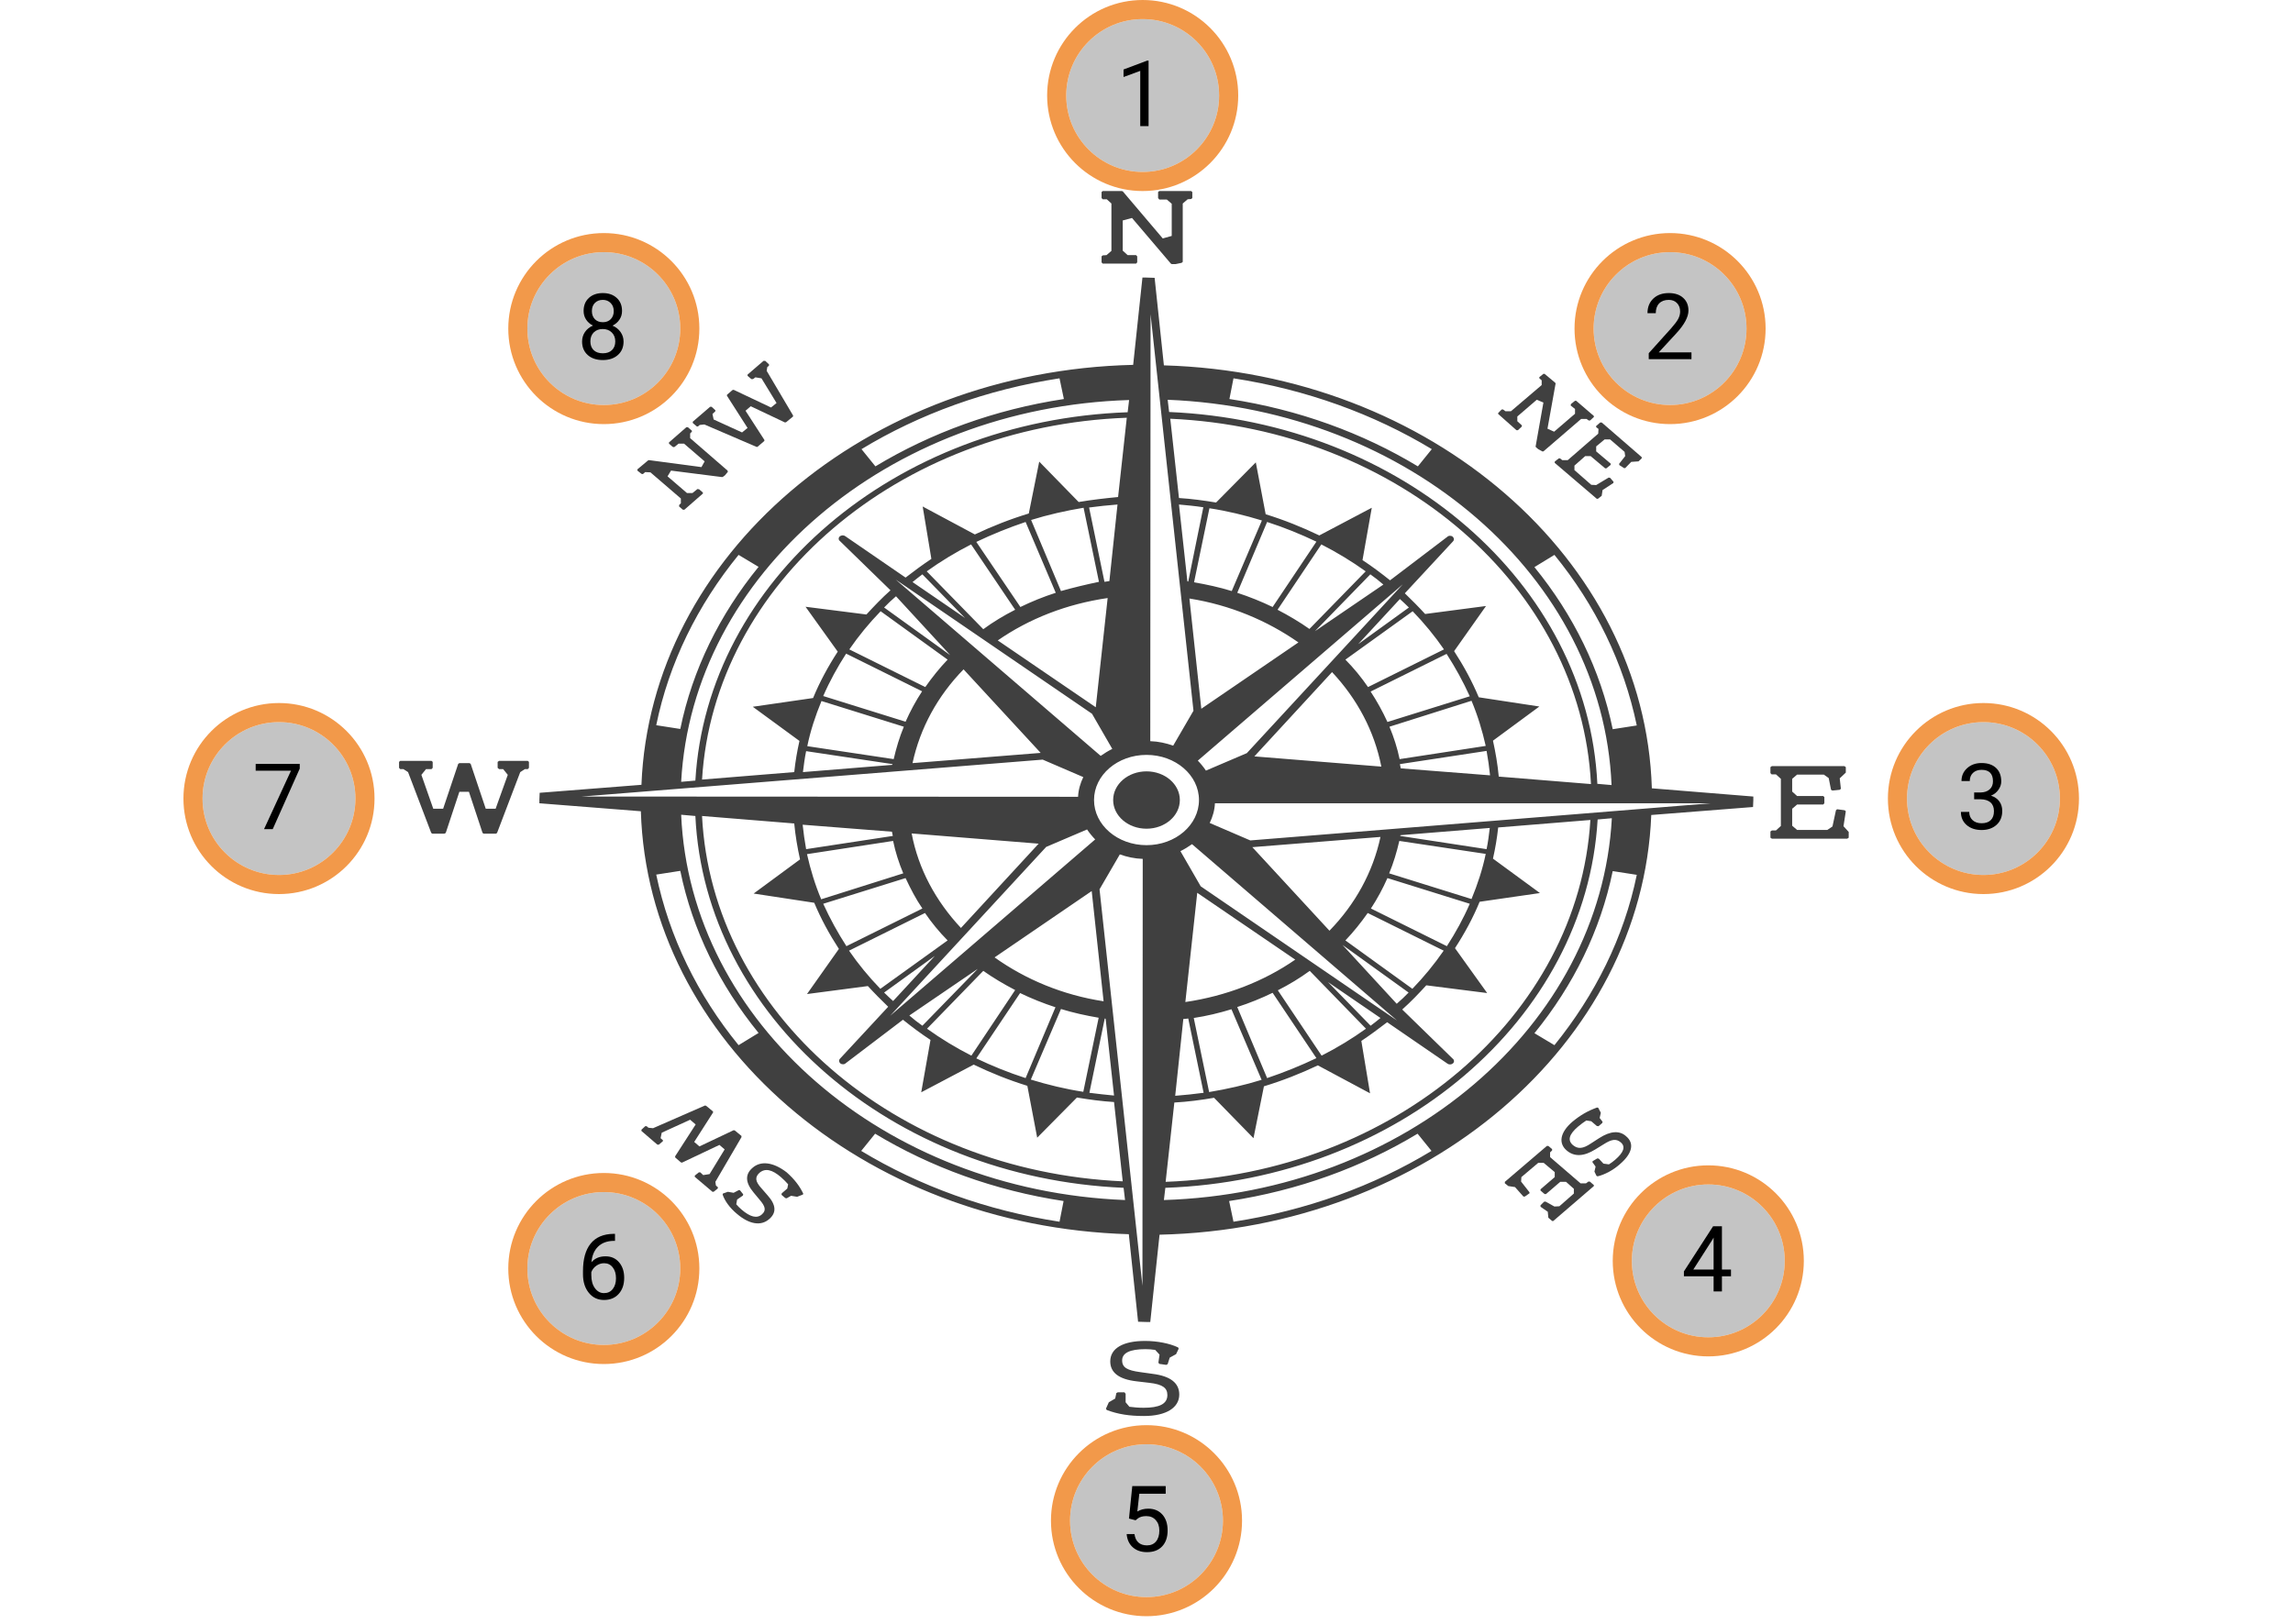 <svg width="600" height="425" viewBox="0 0 600 425" fill="none" xmlns="http://www.w3.org/2000/svg">
<g id="Frame 8">
<rect width="600" height="425" fill="white"/>
<g id="compass 1">
<g id="Group">
<path id="Vector" d="M297.269 68.993L297.573 68.667V67.1L297.269 66.774H295.069L293.78 65.599V57.702L296.207 57.049L306.373 68.993L306.601 69.124H307.587L309.18 68.797L309.484 68.536V53.263L310.773 52.154L311.684 52.089L311.987 51.828V50.261L311.684 50H303.339L303.035 50.261V51.828L303.339 52.219H305.311L306.601 53.329V61.748L304.249 62.401L293.78 50.065L293.476 50H288.545L288.241 50.261V51.828L288.545 52.154H289.607L290.821 53.263V65.665L289.531 66.774L288.545 66.839L288.241 67.1V68.667L288.545 68.993H297.269Z" fill="#404040"/>
<path id="Vector_2" d="M301.594 359.57L298.332 359.113C294.993 358.656 293.628 357.938 293.628 356.046C293.628 354.087 295.676 353.108 299.697 353.108C300.532 353.108 301.518 353.174 302.277 353.304L303.414 354.544L303.111 356.633L303.339 356.959L305.159 357.22L305.539 357.025L306.07 355.328L307.739 354.414L308.422 352.978L308.27 352.652C306.07 351.607 302.808 350.955 299.621 350.955C293.931 350.955 290.517 352.847 290.517 356.307C290.517 359.244 292.793 361.006 297.421 361.528L300.759 361.92C304.173 362.311 305.463 363.225 305.463 365.118C305.463 367.468 303.339 368.447 299.242 368.447C297.725 368.447 296.587 368.316 295.525 368.186L294.538 367.011V364.792L294.235 364.4H292.49L292.111 364.596L291.807 366.032L290.138 367.011L289.379 368.708L289.607 369.034C292.566 370.144 295.525 370.601 299.318 370.601C305.235 370.601 308.573 368.381 308.573 364.987C308.573 361.985 306.297 360.157 301.594 359.57Z" fill="#404040"/>
<path id="Vector_3" d="M482.38 216.24L482.987 212.323L482.683 212.062L480.711 211.801L480.407 212.062L479.497 216.305L478.131 217.219H470.241L468.952 216.109V211.671L470.241 210.561H477.069L477.373 210.235V208.603L477.069 208.342H470.241L468.952 207.167V203.838L470.241 202.729H477.221L478.511 203.643L479.118 206.71L479.497 206.906L481.394 206.71L481.697 206.449L481.394 203.708L482.987 202.207V200.771L482.607 200.51H463.641L463.262 200.771V202.337L463.565 202.664H464.703L465.993 203.838V216.174L464.703 217.349H463.641L463.262 217.61V219.242L463.641 219.503H483.366L483.745 219.242V217.741L482.38 216.24Z" fill="#404040"/>
<path id="Vector_4" d="M130.594 199.139L130.215 199.4V200.967L130.594 201.293H131.656L132.87 202.794L129.684 211.671H127.104L123.159 199.922L122.856 199.727H120.201L119.897 199.922L115.952 211.671H113.373L110.262 202.794L111.476 201.293H112.918L113.221 200.967V199.4L112.918 199.139H104.724L104.421 199.4V200.967L104.724 201.293H105.559L106.773 202.076L112.842 218.002L113.145 218.198H116.256L116.635 218.002L120.201 207.232H122.704L126.27 218.002L126.573 218.198H129.76L130.063 218.002L136.132 202.076L137.346 201.293H138.105L138.408 200.967V199.4L138.105 199.139H130.594Z" fill="#404040"/>
<path id="Vector_5" d="M418.426 297.891L416.302 299.261C414.177 300.697 412.888 300.763 411.598 299.718C410.081 298.413 410.612 296.847 412.888 294.888C413.722 294.171 414.405 293.714 415.088 293.257L416.377 293.453L417.819 294.693L418.274 294.758L419.26 293.909L419.336 293.583L418.577 292.604L418.881 291.233L418.198 289.928L417.895 289.863C415.543 290.711 413.57 291.821 411.446 293.583C408.108 296.455 407.805 299.261 409.929 301.089C411.901 302.786 414.405 302.721 417.439 300.828L419.564 299.523C421.688 298.152 422.902 297.956 424.116 299C425.405 300.11 424.874 301.611 422.598 303.569C422.143 303.961 421.536 304.418 421.005 304.744L419.564 304.548L418.35 303.243L417.971 303.178L416.757 303.896L416.681 304.157L417.515 305.331L417.212 306.637L417.743 307.746L418.046 307.877C419.943 307.42 422.143 306.245 423.888 304.679C427.074 301.938 427.757 299.262 425.481 297.369C423.812 295.868 421.46 295.933 418.426 297.891Z" fill="#404040"/>
<path id="Vector_6" d="M415.619 309.248L415.012 309.705H413.57L405.605 302.851V301.611L406.136 301.089V300.763L405.149 299.914H404.77L393.77 309.313V309.705L394.68 310.423L396.425 310.684L398.625 313.164H399.004L400.218 312.315V312.054L398.018 309.248L398.094 308.073L402.494 304.353H403.935L406.818 306.768V308.073L403.101 311.271V311.597L404.163 312.511H404.542L408.26 309.313H409.777L411.825 311.141V312.381L408.032 315.709L406.743 315.775L404.391 314.469L404.011 314.535L403.101 315.448V315.84L404.998 317.145L405.149 318.712L406.136 319.56H406.439L417.06 310.423V310.162L415.998 309.248H415.619Z" fill="#404040"/>
<path id="Vector_7" d="M397.184 112.593L398.17 111.679L398.246 111.353L397.032 110.243V109.003L402.115 104.63L403.86 105.348L401.811 116.901L401.963 117.096L402.494 117.553L403.556 118.141H403.86L413.722 109.656H415.163L415.695 110.047H416.074L417.06 109.134V108.872L412.432 104.891H412.129L411.067 105.74L410.991 106.131L412.129 107.045V108.285L406.667 112.984L404.922 112.201L407.046 100.388L406.97 100.192L404.163 97.842H403.86L402.798 98.691V99.017L403.404 99.539V100.779L395.363 107.632H393.921L393.314 107.176H392.935L392.025 108.089V108.35L396.804 112.593H397.184Z" fill="#404040"/>
<path id="Vector_8" d="M418.198 113.506L410.232 120.425H408.791L408.184 119.968H407.881L406.818 120.817V121.143L417.819 130.542H418.122L419.109 129.758L419.336 128.257L422.143 126.43L422.219 126.103L421.309 125.059L420.929 124.994L417.667 126.952L416.377 126.887L411.977 123.036V121.861L414.784 119.381H416.226L420.019 122.579H420.322L421.46 121.665V121.339L417.667 118.141V116.835L419.867 115.008H421.309L425.102 118.271L425.254 119.381L423.66 121.404L423.736 121.73L424.95 122.514H425.254L426.847 120.882L428.743 120.751L429.578 119.968V119.642L419.109 110.569H418.729L417.667 111.483V111.809L418.274 112.266L418.198 113.506Z" fill="#404040"/>
<path id="Vector_9" d="M168.223 124.08L168.83 123.558L170.196 123.623L178.161 130.476V131.717L177.706 132.173V132.565L178.693 133.414H179.072L183.927 129.171V128.91L182.941 128.062L182.486 127.996L181.196 129.041H179.755L174.672 124.668L175.582 123.166L188.934 124.863L189.162 124.798L189.693 124.406L190.452 123.493L190.376 123.166L180.589 114.681V113.441L181.044 112.984V112.723L179.982 111.81H179.603L175.051 115.791V116.117L176.037 116.966L176.417 117.031L177.555 116.117H178.996L184.382 120.751L183.548 122.253L169.816 120.425L169.589 120.49L166.782 122.84V123.166L167.844 124.015L168.223 124.08Z" fill="#404040"/>
<path id="Vector_10" d="M182.637 111.614L183.093 111.222L184.306 111.092L197.962 116.966H198.19L200.011 115.399V115.138L195.079 107.502L196.445 106.327L205.397 110.569L205.7 110.504L207.521 109.003V108.742L200.617 97.059L200.769 96.08L201.224 95.688V95.362L200.238 94.448H199.783L195.61 98.038V98.364L196.597 99.213H197.052L197.659 98.756L199.252 99.017L203.197 105.478L201.755 106.653L191.969 102.019L191.665 102.084L190.224 103.325V103.586L195.61 112.005L194.169 113.18L186.734 109.786L186.431 108.35L187.189 107.632V107.371L186.203 106.457H185.824L181.272 110.374V110.7L182.334 111.614H182.637Z" fill="#404040"/>
<path id="Vector_11" d="M196.9 305.658C194.928 307.355 195.003 309.509 197.204 312.12L198.721 313.947C200.314 315.775 200.542 316.819 199.328 317.863C198.038 318.973 196.293 318.516 194.017 316.558C193.562 316.166 193.031 315.644 192.652 315.187L192.879 313.947L194.397 312.903L194.472 312.576L193.638 311.532L193.334 311.467L191.969 312.185L190.452 311.924L189.162 312.381L189.086 312.642C189.617 314.273 190.983 316.166 192.803 317.667C195.99 320.409 199.1 320.996 201.3 319.038C203.197 317.406 203.121 315.383 200.845 312.838L199.252 311.01C197.583 309.182 197.507 308.073 198.721 306.963C200.238 305.658 202.059 306.115 204.335 308.073C205.169 308.791 205.7 309.378 206.231 309.966L206.004 311.075L204.562 312.315L204.487 312.707L205.473 313.555L205.852 313.621L206.99 312.968L208.583 313.229L210.101 312.642L210.176 312.381C209.19 310.357 207.9 308.66 205.852 306.833C202.286 304.092 199.024 303.765 196.9 305.658Z" fill="#404040"/>
<path id="Vector_12" d="M187.189 309.313L194.017 297.63V297.303L192.272 295.867L191.969 295.802L183.017 300.045L181.651 298.87L186.582 291.168V290.907L184.762 289.406L184.458 289.341L170.878 295.28L169.665 295.15L169.209 294.758H168.83L167.844 295.672V295.998L172.016 299.588H172.396L173.458 298.674V298.413L172.851 297.891L173.154 296.455L180.589 293.061L182.031 294.301L176.644 302.655L176.72 302.982L178.161 304.222L178.465 304.287L188.251 299.653L189.617 300.828L185.672 307.289L184.003 307.551L183.244 306.833H182.865L181.803 307.681V308.007L186.431 311.924H186.734L187.796 311.075L187.872 310.749L187.341 310.292L187.189 309.313Z" fill="#404040"/>
<path id="Vector_13" d="M432.233 206.319C430.412 146.272 374.272 97.646 304.552 95.623L302.125 72.714C301.442 72.714 300.683 72.648 300.001 72.648C299.621 72.648 299.318 72.648 298.938 72.648L296.511 95.493C226.715 97.124 170.196 145.423 167.844 205.405L141.215 207.494C141.215 208.081 141.139 208.734 141.139 209.321C141.139 209.648 141.139 209.909 141.139 210.235L167.692 212.324C169.513 272.371 225.729 320.996 295.373 323.019L297.8 345.929C298.483 345.929 299.242 345.994 299.925 345.994C300.304 345.994 300.607 345.994 300.987 345.994L303.414 323.15C373.21 321.584 429.73 273.219 432.081 213.303L458.71 211.214C458.71 210.627 458.786 209.974 458.786 209.387C458.786 209.06 458.786 208.799 458.786 208.473L432.233 206.319ZM406.743 145.227C417.44 158.346 424.874 173.489 428.288 189.871L421.991 190.85C418.805 175.316 411.674 160.892 401.508 148.425L406.743 145.227ZM322.76 99.017C341.802 101.954 359.403 108.35 374.652 117.553L371.01 122.057C356.52 113.311 339.754 107.176 321.698 104.434L322.76 99.017ZM421.688 205.47L417.971 205.144C415.467 152.733 366.686 110.439 305.918 107.828L305.539 104.63C368.658 107.176 419.412 151.102 421.688 205.47ZM386.942 182.496C385.197 178.319 382.997 174.272 380.493 170.421L388.838 158.607L372.907 160.696C371.238 158.869 369.417 157.041 367.596 155.279L380.19 141.703C380.569 141.311 380.493 140.789 380.114 140.463C379.735 140.136 379.052 140.136 378.673 140.528L363.727 151.885C361.451 150.057 359.023 148.23 356.52 146.598L358.948 132.892L345.216 140.136C340.74 137.983 336.036 136.09 331.181 134.589L328.602 121.013L318.208 131.521C315.022 130.999 311.76 130.542 308.497 130.346L306.221 109.591C365.851 112.267 413.722 153.712 416.302 205.209L392.176 203.251C391.873 200.053 391.342 196.92 390.659 193.853L402.798 184.911L386.942 182.496ZM390.659 224.725C391.266 222.049 391.721 219.373 392.025 216.566L416.15 214.608C413.039 265.909 364.865 307.094 305.008 309.313L307.284 288.558C310.849 288.362 314.263 287.905 317.677 287.317L327.995 297.891L330.726 284.315C335.657 282.814 340.285 280.986 344.837 278.833L358.492 286.143L356.217 272.436C358.568 270.87 360.768 269.238 362.968 267.541L378.748 278.376C379.204 278.702 379.81 278.637 380.19 278.31C380.569 277.984 380.569 277.397 380.114 277.07L366.913 264.212C369.189 262.189 371.238 260.035 373.21 257.881L389.142 259.905L380.721 248.156C383.224 244.305 385.425 240.259 387.169 236.016L402.949 233.732L390.659 224.725ZM357.43 269.238C353.789 271.849 349.92 274.198 345.823 276.287L334.367 259.187C337.326 257.685 340.133 255.988 342.713 254.096L357.43 269.238ZM347.492 257.033L361.224 266.431C360.389 267.149 359.479 267.802 358.644 268.455L347.492 257.033ZM323.746 263.56C327.008 262.515 330.043 261.275 333.002 259.839L344.457 276.94C340.361 278.898 336.036 280.66 331.56 282.161L323.746 263.56ZM330.119 282.618C325.719 283.989 321.091 285.033 316.387 285.816L312.367 266.431C315.78 265.909 319.043 265.126 322.229 264.147L330.119 282.618ZM310.166 262.254L313.277 233.666L338.919 251.159C330.726 256.837 320.863 260.688 310.166 262.254ZM310.925 266.562L314.946 286.012C312.518 286.338 310.015 286.599 307.511 286.795L309.635 266.693C310.091 266.693 310.47 266.627 310.925 266.562ZM368.582 259.774C367.596 260.818 366.61 261.732 365.472 262.711L351.285 247.308L368.582 259.774ZM352.044 246.133C354.168 243.914 356.141 241.434 357.886 238.953L377.762 248.809C375.334 252.333 372.603 255.662 369.569 258.795L352.044 246.133ZM388.99 222.244L366.382 218.785C366.382 218.72 366.382 218.72 366.458 218.589L389.825 216.697C389.597 218.589 389.369 220.417 388.99 222.244ZM388.763 223.485C387.928 227.531 386.638 231.447 385.045 235.298L363.5 228.576C364.638 225.834 365.472 223.028 366.155 220.091L388.763 223.485ZM384.59 236.538C382.921 240.389 380.873 244.11 378.597 247.634L358.72 237.778C360.389 235.233 361.831 232.557 363.044 229.816L384.59 236.538ZM347.871 243.587L327.691 221.722L361.224 219.046C359.251 228.249 354.623 236.669 347.871 243.587ZM365.548 267.084L314.187 231.97L308.877 222.767C309.939 222.244 311.001 221.592 311.911 220.939L365.548 267.084ZM342.637 164.612C340.057 162.785 337.174 161.088 334.292 159.586L345.747 142.486C349.844 144.575 353.713 146.924 357.354 149.535L342.637 164.612ZM358.568 150.318C359.782 151.167 360.844 152.015 361.982 152.994L344.078 165.2L358.568 150.318ZM333.002 158.868C330.043 157.433 326.933 156.192 323.746 155.148L331.56 136.612C336.036 138.048 340.361 139.81 344.457 141.768L333.002 158.868ZM322.305 154.691C319.119 153.712 315.856 152.994 312.442 152.407L316.463 133.022C321.167 133.74 325.719 134.85 330.195 136.22L322.305 154.691ZM310.925 152.211C310.849 152.211 310.849 152.211 310.698 152.146L308.497 132.043C310.622 132.239 312.746 132.435 314.87 132.761L310.925 152.211ZM339.754 168.137L314.339 185.498L311.229 156.649C321.926 158.346 331.636 162.458 339.754 168.137ZM367.065 152.929L326.25 197.116L315.553 201.685C314.946 200.771 314.187 199.857 313.429 199.074L367.065 152.929ZM355.382 168.594L366.307 156.78C367.141 157.498 367.9 158.281 368.658 158.999L355.382 168.594ZM369.645 159.978C372.679 163.111 375.41 166.44 377.838 169.964L357.961 179.82C356.217 177.274 354.244 174.859 352.044 172.64L369.645 159.978ZM348.554 175.904C355.154 182.953 359.63 191.372 361.451 200.641L328.222 197.965L348.554 175.904ZM358.644 180.995L378.521 171.139C380.797 174.664 382.845 178.384 384.59 182.235L363.044 188.957C361.755 186.151 360.313 183.54 358.644 180.995ZM385.045 183.41C386.638 187.195 387.852 191.177 388.763 195.223L366.231 198.682C365.624 195.745 364.713 192.939 363.575 190.198L385.045 183.41ZM388.99 196.529C389.369 198.617 389.673 200.771 389.901 202.925L366.534 201.097C366.458 200.771 366.382 200.379 366.307 199.988L388.99 196.529ZM301.063 82.243L312.291 186.02L306.98 195.158C305.159 194.505 303.111 194.048 300.987 193.983L301.063 82.243ZM277.241 99.017L278.379 104.434C260.323 107.176 243.557 113.311 229.067 122.057L225.425 117.553C240.598 108.35 258.199 101.954 277.241 99.017ZM295.449 104.695L295.069 107.894C234.15 110.047 184.989 152.015 181.955 204.296L178.237 204.622C181.196 150.318 232.253 106.653 295.449 104.695ZM213.059 236.277C214.804 240.454 217.004 244.501 219.508 248.352L211.163 260.166L227.094 258.077C228.763 259.905 230.584 261.732 232.405 263.494L219.811 277.07C219.432 277.462 219.508 277.984 219.887 278.31C220.266 278.637 220.949 278.637 221.329 278.245L236.274 266.888C238.55 268.716 240.978 270.543 243.481 272.175L241.053 285.882L254.785 278.637C259.261 280.791 263.965 282.683 268.82 284.185L271.399 297.76L281.793 287.252C284.979 287.774 288.241 288.231 291.504 288.427L293.78 309.183C234.15 306.507 186.279 264.996 183.7 213.564L207.825 215.522C208.128 218.72 208.659 221.853 209.342 224.921L197.204 233.862L213.059 236.277ZM230.357 258.795C227.322 255.662 224.591 252.333 222.163 248.809L242.04 238.953C243.785 241.499 245.757 243.914 247.957 246.133L230.357 258.795ZM244.619 250.18L233.695 261.993C232.86 261.275 232.101 260.492 231.343 259.774L244.619 250.18ZM238.55 218.133L271.779 220.809L251.447 242.869C244.847 235.82 240.295 227.401 238.55 218.133ZM241.357 237.778L221.48 247.634C219.204 244.11 217.156 240.389 215.411 236.538L236.957 229.816C238.246 232.557 239.612 235.233 241.357 237.778ZM214.88 235.364C213.287 231.578 212.073 227.597 211.163 223.55L233.695 220.091C234.302 223.028 235.212 225.834 236.35 228.576L214.88 235.364ZM210.935 222.244C210.556 220.156 210.252 218.002 210.025 215.848L233.391 217.676C233.467 218.002 233.543 218.394 233.619 218.785L210.935 222.244ZM268.365 282.161C263.889 280.725 259.565 278.963 255.468 277.005L266.923 259.905C269.882 261.341 272.993 262.581 276.179 263.625L268.365 282.161ZM277.62 264.082C280.807 265.061 284.069 265.779 287.483 266.366L283.462 285.751C278.758 285.033 274.206 283.923 269.73 282.553L277.62 264.082ZM254.178 276.287C250.081 274.198 246.212 271.849 242.571 269.238L257.289 254.096C259.868 255.923 262.751 257.62 265.634 259.121L254.178 276.287ZM241.357 268.455C240.143 267.606 239.081 266.758 237.943 265.779L255.847 253.573L241.357 268.455ZM285.055 286.012L289.076 266.562C289.152 266.562 289.152 266.562 289.304 266.627L291.504 286.73C289.304 286.534 287.179 286.273 285.055 286.012ZM260.247 250.571L285.662 233.21L288.773 262.058C278.076 260.427 268.289 256.315 260.247 250.571ZM232.936 265.844L273.751 221.657L284.448 217.088C285.055 218.002 285.814 218.916 286.572 219.699L232.936 265.844ZM211.239 195.289C212.073 191.242 213.363 187.326 214.956 183.475L236.502 190.198C235.364 192.939 234.529 195.745 233.846 198.682L211.239 195.289ZM233.543 199.988C233.543 200.053 233.543 200.053 233.467 200.184L210.101 202.076C210.328 200.249 210.556 198.421 210.935 196.594L233.543 199.988ZM215.411 182.169C217.08 178.319 219.129 174.598 221.404 171.074L241.281 180.929C239.612 183.475 238.171 186.151 236.957 188.892L215.411 182.169ZM247.957 172.64C245.833 174.859 243.86 177.34 242.116 179.82L222.239 169.964C224.667 166.44 227.398 163.111 230.432 159.978L247.957 172.64ZM231.343 158.999C232.329 157.955 233.315 157.041 234.453 156.062L248.64 171.465L231.343 158.999ZM252.13 175.186L272.31 197.051L238.778 199.727C240.75 190.524 245.378 182.104 252.13 175.186ZM234.377 151.689L285.738 186.804L291.048 196.006C289.986 196.529 288.924 197.181 288.014 197.834L234.377 151.689ZM277.62 154.691L269.806 136.09C274.206 134.719 278.834 133.675 283.538 132.892L287.559 152.276C284.145 152.994 280.883 153.778 277.62 154.691ZM289.835 156.519L286.724 185.107L261.082 167.615C269.275 161.936 279.062 158.085 289.835 156.519ZM276.255 155.148C272.993 156.192 269.958 157.433 266.999 158.868L255.468 141.833C259.565 139.875 263.889 138.113 268.365 136.612L276.255 155.148ZM265.634 159.586C262.675 161.088 259.868 162.785 257.289 164.677L242.495 149.535C246.136 146.924 250.006 144.575 254.102 142.486L265.634 159.586ZM252.509 161.74L238.778 152.342C239.612 151.624 240.522 150.971 241.357 150.318L252.509 161.74ZM290.29 152.081C289.911 152.146 289.455 152.211 289 152.276L284.979 132.826C287.407 132.5 289.911 132.239 292.414 132.043L290.29 152.081ZM282.248 131.39L271.931 120.817L269.199 134.393C264.268 135.894 259.64 137.721 255.088 139.875L241.433 132.565L243.709 146.272C241.357 147.838 239.157 149.47 236.957 151.167L221.177 140.332C220.722 140.006 220.115 140.071 219.735 140.397C219.356 140.724 219.356 141.311 219.811 141.638L233.012 154.496C230.736 156.519 228.688 158.673 226.715 160.827L210.783 158.803L219.204 170.552C216.701 174.402 214.501 178.449 212.756 182.692L196.976 184.976L209.19 193.918C208.583 196.594 208.128 199.27 207.825 202.076L183.7 204.035C186.81 152.733 235.06 111.549 294.842 109.33L292.566 130.085C289.152 130.411 285.738 130.803 282.248 131.39ZM193.259 145.227L198.493 148.36C188.327 160.827 181.196 175.251 178.01 190.785L171.713 189.806C175.051 173.489 182.562 158.346 193.259 145.227ZM152.216 208.473L272.841 198.813L283.462 203.382C282.703 204.948 282.172 206.71 282.096 208.538L152.216 208.473ZM193.259 273.546C182.562 260.427 175.127 245.284 171.713 228.902L178.01 227.923C181.196 243.457 188.327 257.881 198.493 270.348L193.259 273.546ZM277.241 319.756C258.199 316.819 240.598 310.423 225.349 301.22L228.991 296.716C243.481 305.462 260.247 311.597 278.303 314.339L277.241 319.756ZM178.237 213.237L181.955 213.564C184.458 265.975 233.239 308.269 294.007 310.88L294.387 314.078C231.343 311.597 180.589 267.672 178.237 213.237ZM298.938 336.53L287.71 232.753L293.021 223.615C294.842 224.268 296.89 224.725 299.014 224.79L298.938 336.53ZM300.001 221.2C292.414 221.2 286.269 215.913 286.269 209.387C286.269 202.86 292.414 197.573 300.001 197.573C307.587 197.573 313.732 202.86 313.732 209.387C313.732 215.913 307.587 221.2 300.001 221.2ZM322.76 319.756L321.622 314.339C339.678 311.597 356.444 305.462 370.934 296.716L374.576 301.22C359.403 310.423 341.802 316.819 322.76 319.756ZM304.552 314.078L304.932 310.88C365.851 308.726 415.012 266.758 418.046 214.478L421.764 214.151C418.805 268.455 367.748 312.12 304.552 314.078ZM406.743 273.546L401.508 270.413C411.674 257.947 418.805 243.522 421.991 227.988L428.288 228.967C424.95 245.284 417.364 260.427 406.743 273.546ZM327.16 219.96L316.539 215.391C317.298 213.825 317.829 212.063 317.905 210.235H447.71L327.16 219.96Z" fill="#404040"/>
<path id="Vector_14" d="M300.001 216.892C304.819 216.892 308.725 213.532 308.725 209.387C308.725 205.241 304.819 201.881 300.001 201.881C295.182 201.881 291.276 205.241 291.276 209.387C291.276 213.532 295.182 216.892 300.001 216.892Z" fill="#404040"/>
</g>
</g>
<g id="button3">
<circle id="innerCircle" cx="519" cy="209" r="20" fill="#C4C4C4"/>
<path id="3" d="M516.57 207.414H518.199C519.223 207.398 520.027 207.129 520.613 206.605C521.199 206.082 521.492 205.375 521.492 204.484C521.492 202.484 520.496 201.484 518.504 201.484C517.566 201.484 516.816 201.754 516.254 202.293C515.699 202.824 515.422 203.531 515.422 204.414H513.254C513.254 203.062 513.746 201.941 514.73 201.051C515.723 200.152 516.98 199.703 518.504 199.703C520.113 199.703 521.375 200.129 522.289 200.98C523.203 201.832 523.66 203.016 523.66 204.531C523.66 205.273 523.418 205.992 522.934 206.688C522.457 207.383 521.805 207.902 520.977 208.246C521.914 208.543 522.637 209.035 523.145 209.723C523.66 210.41 523.918 211.25 523.918 212.242C523.918 213.773 523.418 214.988 522.418 215.887C521.418 216.785 520.117 217.234 518.516 217.234C516.914 217.234 515.609 216.801 514.602 215.934C513.602 215.066 513.102 213.922 513.102 212.5H515.281C515.281 213.398 515.574 214.117 516.16 214.656C516.746 215.195 517.531 215.465 518.516 215.465C519.562 215.465 520.363 215.191 520.918 214.645C521.473 214.098 521.75 213.312 521.75 212.289C521.75 211.297 521.445 210.535 520.836 210.004C520.227 209.473 519.348 209.199 518.199 209.184H516.57V207.414Z" fill="black"/>
<circle id="outerCircle" cx="519" cy="209" r="22.5" stroke="#F2994A" stroke-width="5"/>
</g>
<g id="button4">
<circle id="innerCircle_2" cx="447" cy="330" r="20" fill="#C4C4C4"/>
<path id="4" d="M450.57 332.27H452.938V334.039H450.57V338H448.391V334.039H440.621V332.762L448.262 320.938H450.57V332.27ZM443.082 332.27H448.391V323.902L448.133 324.371L443.082 332.27Z" fill="black"/>
<circle id="outerCircle_2" cx="447" cy="330" r="22.5" stroke="#F2994A" stroke-width="5"/>
</g>
<g id="button5">
<circle id="innerCircle_3" cx="300" cy="398" r="20" fill="#C4C4C4"/>
<path id="5" d="M295.414 397.445L296.281 388.938H305.023V390.941H298.121L297.605 395.594C298.441 395.102 299.391 394.855 300.453 394.855C302.008 394.855 303.242 395.371 304.156 396.402C305.07 397.426 305.527 398.812 305.527 400.562C305.527 402.32 305.051 403.707 304.098 404.723C303.152 405.73 301.828 406.234 300.125 406.234C298.617 406.234 297.387 405.816 296.434 404.98C295.48 404.145 294.938 402.988 294.805 401.512H296.855C296.988 402.488 297.336 403.227 297.898 403.727C298.461 404.219 299.203 404.465 300.125 404.465C301.133 404.465 301.922 404.121 302.492 403.434C303.07 402.746 303.359 401.797 303.359 400.586C303.359 399.445 303.047 398.531 302.422 397.844C301.805 397.148 300.98 396.801 299.949 396.801C299.004 396.801 298.262 397.008 297.723 397.422L297.148 397.891L295.414 397.445Z" fill="black"/>
<circle id="outerCircle_3" cx="300" cy="398" r="22.5" stroke="#F2994A" stroke-width="5"/>
</g>
<g id="button6">
<circle id="innerCircle_4" cx="158" cy="332" r="20" fill="#C4C4C4"/>
<path id="6" d="M160.926 322.926V324.766H160.527C158.84 324.797 157.496 325.297 156.496 326.266C155.496 327.234 154.918 328.598 154.762 330.355C155.66 329.324 156.887 328.809 158.441 328.809C159.926 328.809 161.109 329.332 161.992 330.379C162.883 331.426 163.328 332.777 163.328 334.434C163.328 336.191 162.848 337.598 161.887 338.652C160.934 339.707 159.652 340.234 158.043 340.234C156.41 340.234 155.086 339.609 154.07 338.359C153.055 337.102 152.547 335.484 152.547 333.508V332.676C152.547 329.535 153.215 327.137 154.551 325.48C155.895 323.816 157.891 322.965 160.539 322.926H160.926ZM158.078 330.613C157.336 330.613 156.652 330.836 156.027 331.281C155.402 331.727 154.969 332.285 154.727 332.957V333.754C154.727 335.16 155.043 336.293 155.676 337.152C156.309 338.012 157.098 338.441 158.043 338.441C159.02 338.441 159.785 338.082 160.34 337.363C160.902 336.645 161.184 335.703 161.184 334.539C161.184 333.367 160.898 332.422 160.328 331.703C159.766 330.977 159.016 330.613 158.078 330.613Z" fill="black"/>
<circle id="outerCircle_4" cx="158" cy="332" r="22.5" stroke="#F2994A" stroke-width="5"/>
</g>
<g id="button7">
<circle id="innerCircle_5" cx="73" cy="209" r="20" fill="#C4C4C4"/>
<path id="7" d="M78.434 201.156L71.367 217H69.094L76.137 201.719H66.902V199.938H78.434V201.156Z" fill="black"/>
<circle id="outerCircle_5" cx="73" cy="209" r="22.5" stroke="#F2994A" stroke-width="5"/>
</g>
<g id="button8">
<circle id="innerCircle_6" cx="158" cy="86" r="20" fill="#C4C4C4"/>
<path id="8" d="M162.766 81.391C162.766 82.242 162.539 83 162.086 83.664C161.641 84.328 161.035 84.848 160.27 85.223C161.16 85.606 161.863 86.164 162.379 86.898C162.902 87.633 163.164 88.465 163.164 89.394C163.164 90.871 162.664 92.047 161.664 92.922C160.672 93.797 159.363 94.234 157.738 94.234C156.098 94.234 154.781 93.797 153.789 92.922C152.805 92.039 152.312 90.863 152.312 89.394C152.312 88.473 152.562 87.641 153.062 86.898C153.57 86.156 154.27 85.594 155.16 85.211C154.402 84.836 153.805 84.316 153.367 83.652C152.93 82.988 152.711 82.234 152.711 81.391C152.711 79.953 153.172 78.812 154.094 77.969C155.016 77.125 156.23 76.703 157.738 76.703C159.238 76.703 160.449 77.125 161.371 77.969C162.301 78.812 162.766 79.953 162.766 81.391ZM160.996 89.348C160.996 88.394 160.691 87.617 160.082 87.016C159.48 86.414 158.691 86.113 157.715 86.113C156.738 86.113 155.953 86.41 155.359 87.004C154.773 87.598 154.48 88.379 154.48 89.348C154.48 90.316 154.766 91.078 155.336 91.633C155.914 92.188 156.715 92.465 157.738 92.465C158.754 92.465 159.551 92.188 160.129 91.633C160.707 91.07 160.996 90.309 160.996 89.348ZM157.738 78.484C156.887 78.484 156.195 78.75 155.664 79.281C155.141 79.805 154.879 80.519 154.879 81.426C154.879 82.293 155.137 82.996 155.652 83.535C156.176 84.066 156.871 84.332 157.738 84.332C158.605 84.332 159.297 84.066 159.812 83.535C160.336 82.996 160.598 82.293 160.598 81.426C160.598 80.559 160.328 79.852 159.789 79.305C159.25 78.758 158.566 78.484 157.738 78.484Z" fill="black"/>
<circle id="outerCircle_6" cx="158" cy="86" r="22.5" stroke="#F2994A" stroke-width="5"/>
</g>
<g id="button1">
<circle id="innerCircle_7" cx="299" cy="25" r="20" fill="#C4C4C4"/>
<path id="1" d="M300.543 33H298.363V18.551L293.992 20.156V18.188L300.203 15.855H300.543V33Z" fill="black"/>
<circle id="outerCircle_7" cx="299" cy="25" r="22.5" stroke="#F2994A" stroke-width="5"/>
</g>
<g id="button2">
<circle id="innerCircle_8" cx="437" cy="86" r="20" fill="#C4C4C4"/>
<path id="2" d="M442.598 94H431.418V92.441L437.324 85.879C438.199 84.887 438.801 84.082 439.129 83.465C439.465 82.84 439.633 82.195 439.633 81.531C439.633 80.641 439.363 79.91 438.824 79.34C438.285 78.769 437.566 78.484 436.668 78.484C435.59 78.484 434.75 78.793 434.148 79.41C433.555 80.019 433.258 80.871 433.258 81.965H431.09C431.09 80.394 431.594 79.125 432.602 78.156C433.617 77.188 434.973 76.703 436.668 76.703C438.254 76.703 439.508 77.121 440.43 77.957C441.352 78.785 441.812 79.891 441.812 81.273C441.812 82.953 440.742 84.953 438.602 87.273L434.031 92.231H442.598V94Z" fill="black"/>
<circle id="outerCircle_8" cx="437" cy="86" r="22.5" stroke="#F2994A" stroke-width="5"/>
</g>
</g>
</svg>
